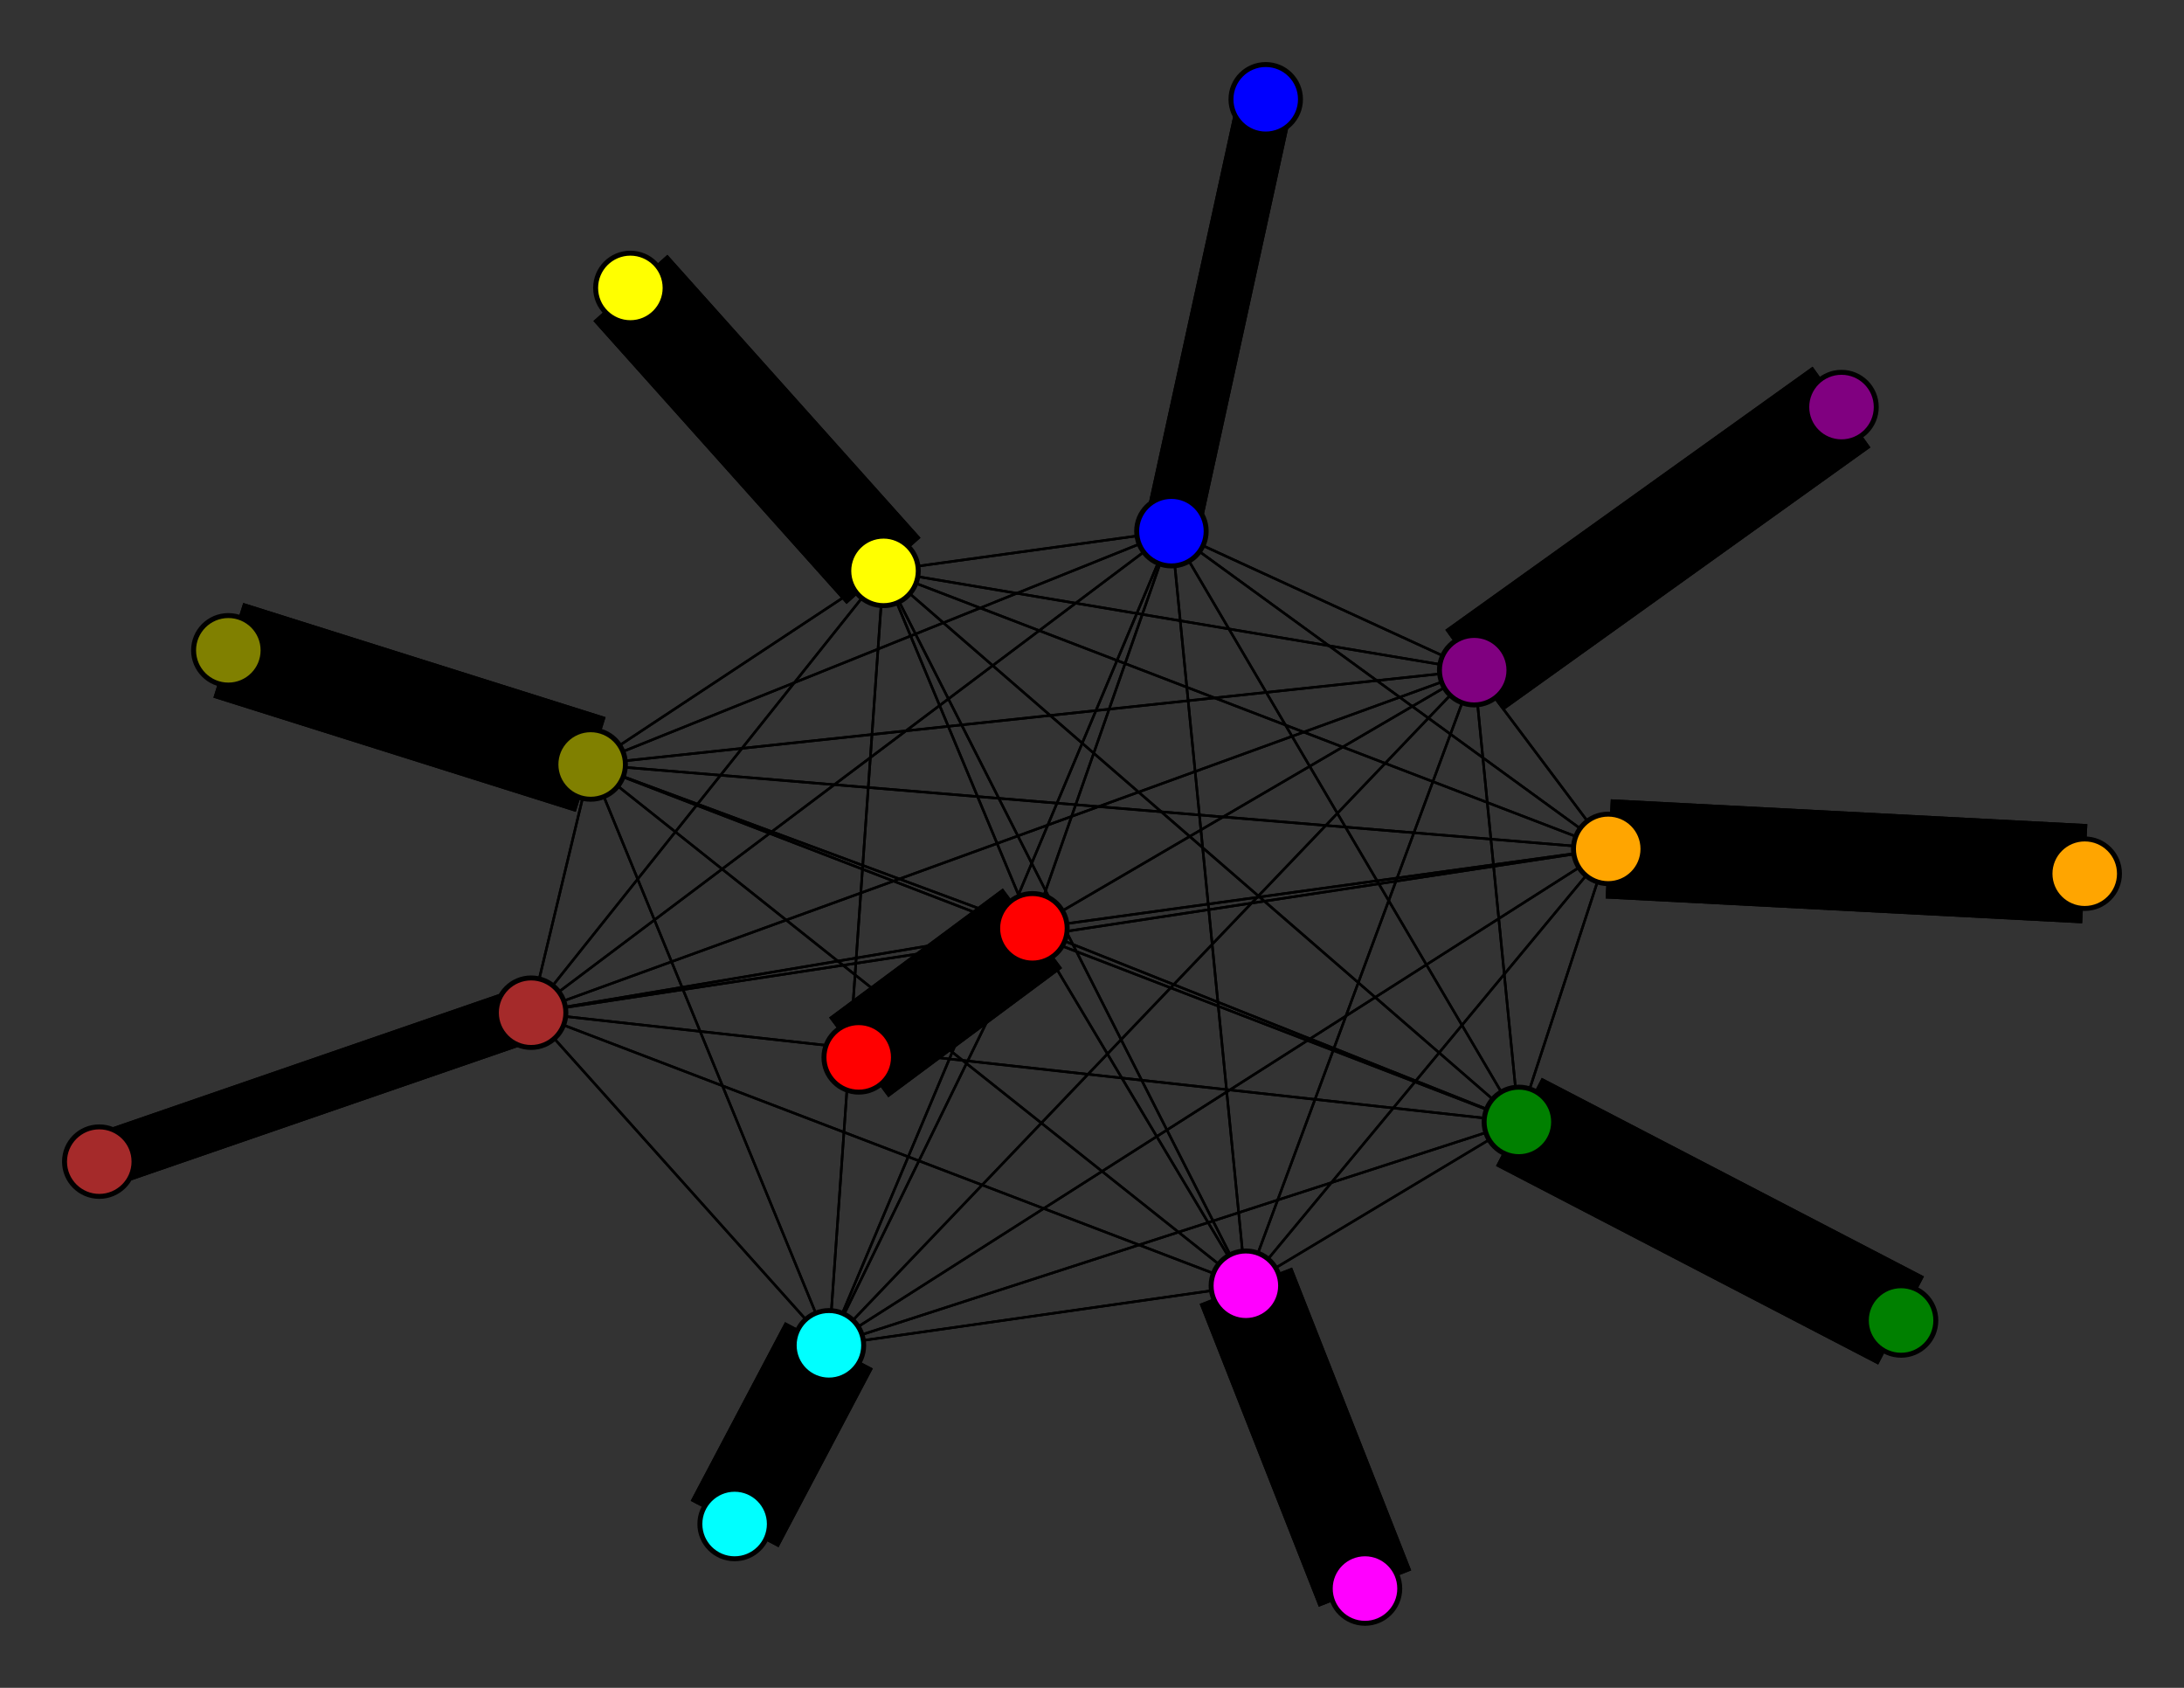 <svg width="440" height="340" xmlns="http://www.w3.org/2000/svg">
<rect width="100%" height="100%" fill="#333333" stroke="none"/>
<path stroke-width="11.333" stroke="black" d="M 255 20 236 107"/>
<path stroke-width="0.5" stroke="black" d="M 119 154 208 187"/>
<path stroke-width="0.5" stroke="black" d="M 119 154 236 107"/>
<path stroke-width="20.0" stroke="black" d="M 46 131 119 154"/>
<path stroke-width="0.5" stroke="black" d="M 251 259 107 204"/>
<path stroke-width="0.5" stroke="black" d="M 251 259 167 271"/>
<path stroke-width="0.5" stroke="black" d="M 251 259 119 154"/>
<path stroke-width="20.0" stroke="black" d="M 251 259 275 320"/>
<path stroke-width="0.5" stroke="black" d="M 251 259 178 115"/>
<path stroke-width="0.5" stroke="black" d="M 251 259 297 135"/>
<path stroke-width="0.5" stroke="black" d="M 251 259 324 171"/>
<path stroke-width="0.5" stroke="black" d="M 251 259 306 226"/>
<path stroke-width="0.5" stroke="black" d="M 251 259 208 187"/>
<path stroke-width="0.5" stroke="black" d="M 251 259 236 107"/>
<path stroke-width="20.0" stroke="black" d="M 275 320 251 259"/>
<path stroke-width="0.5" stroke="black" d="M 178 115 107 204"/>
<path stroke-width="0.5" stroke="black" d="M 178 115 167 271"/>
<path stroke-width="0.5" stroke="black" d="M 178 115 119 154"/>
<path stroke-width="0.5" stroke="black" d="M 178 115 251 259"/>
<path stroke-width="20.0" stroke="black" d="M 178 115 127 58"/>
<path stroke-width="0.5" stroke="black" d="M 178 115 297 135"/>
<path stroke-width="0.5" stroke="black" d="M 178 115 324 171"/>
<path stroke-width="0.5" stroke="black" d="M 178 115 306 226"/>
<path stroke-width="0.5" stroke="black" d="M 178 115 208 187"/>
<path stroke-width="0.5" stroke="black" d="M 119 154 306 226"/>
<path stroke-width="0.5" stroke="black" d="M 119 154 324 171"/>
<path stroke-width="0.5" stroke="black" d="M 119 154 297 135"/>
<path stroke-width="0.5" stroke="black" d="M 119 154 178 115"/>
<path stroke-width="0.5" stroke="black" d="M 107 204 119 154"/>
<path stroke-width="0.5" stroke="black" d="M 107 204 251 259"/>
<path stroke-width="0.5" stroke="black" d="M 107 204 178 115"/>
<path stroke-width="0.5" stroke="black" d="M 107 204 297 135"/>
<path stroke-width="0.5" stroke="black" d="M 107 204 324 171"/>
<path stroke-width="0.5" stroke="black" d="M 107 204 306 226"/>
<path stroke-width="0.5" stroke="black" d="M 107 204 208 187"/>
<path stroke-width="0.5" stroke="black" d="M 107 204 236 107"/>
<path stroke-width="11.333" stroke="black" d="M 20 234 107 204"/>
<path stroke-width="0.5" stroke="black" d="M 167 271 107 204"/>
<path stroke-width="20.0" stroke="black" d="M 167 271 148 307"/>
<path stroke-width="0.5" stroke="black" d="M 178 115 236 107"/>
<path stroke-width="0.5" stroke="black" d="M 167 271 119 154"/>
<path stroke-width="0.5" stroke="black" d="M 167 271 178 115"/>
<path stroke-width="0.5" stroke="black" d="M 167 271 297 135"/>
<path stroke-width="0.5" stroke="black" d="M 167 271 324 171"/>
<path stroke-width="0.5" stroke="black" d="M 167 271 306 226"/>
<path stroke-width="0.5" stroke="black" d="M 167 271 208 187"/>
<path stroke-width="0.5" stroke="black" d="M 167 271 236 107"/>
<path stroke-width="20.0" stroke="black" d="M 148 307 167 271"/>
<path stroke-width="0.5" stroke="black" d="M 119 154 107 204"/>
<path stroke-width="0.5" stroke="black" d="M 119 154 167 271"/>
<path stroke-width="20.0" stroke="black" d="M 119 154 46 131"/>
<path stroke-width="0.5" stroke="black" d="M 119 154 251 259"/>
<path stroke-width="0.5" stroke="black" d="M 167 271 251 259"/>
<path stroke-width="20.0" stroke="black" d="M 127 58 178 115"/>
<path stroke-width="0.5" stroke="black" d="M 297 135 107 204"/>
<path stroke-width="0.5" stroke="black" d="M 297 135 167 271"/>
<path stroke-width="0.5" stroke="black" d="M 306 226 208 187"/>
<path stroke-width="0.5" stroke="black" d="M 306 226 236 107"/>
<path stroke-width="20.0" stroke="black" d="M 383 266 306 226"/>
<path stroke-width="0.5" stroke="black" d="M 208 187 107 204"/>
<path stroke-width="0.5" stroke="black" d="M 208 187 167 271"/>
<path stroke-width="0.5" stroke="black" d="M 208 187 119 154"/>
<path stroke-width="0.5" stroke="black" d="M 208 187 251 259"/>
<path stroke-width="0.5" stroke="black" d="M 208 187 178 115"/>
<path stroke-width="0.5" stroke="black" d="M 208 187 297 135"/>
<path stroke-width="0.5" stroke="black" d="M 208 187 324 171"/>
<path stroke-width="0.5" stroke="black" d="M 208 187 306 226"/>
<path stroke-width="20.0" stroke="black" d="M 306 226 383 266"/>
<path stroke-width="20.0" stroke="black" d="M 208 187 173 213"/>
<path stroke-width="20.0" stroke="black" d="M 173 213 208 187"/>
<path stroke-width="0.5" stroke="black" d="M 236 107 107 204"/>
<path stroke-width="0.5" stroke="black" d="M 236 107 167 271"/>
<path stroke-width="0.5" stroke="black" d="M 236 107 119 154"/>
<path stroke-width="0.5" stroke="black" d="M 236 107 251 259"/>
<path stroke-width="0.5" stroke="black" d="M 236 107 178 115"/>
<path stroke-width="0.5" stroke="black" d="M 236 107 297 135"/>
<path stroke-width="0.5" stroke="black" d="M 236 107 324 171"/>
<path stroke-width="0.5" stroke="black" d="M 236 107 306 226"/>
<path stroke-width="0.5" stroke="black" d="M 236 107 208 187"/>
<path stroke-width="11.333" stroke="black" d="M 236 107 255 20"/>
<path stroke-width="0.5" stroke="black" d="M 208 187 236 107"/>
<path stroke-width="0.5" stroke="black" d="M 107 204 167 271"/>
<path stroke-width="0.5" stroke="black" d="M 306 226 324 171"/>
<path stroke-width="0.5" stroke="black" d="M 306 226 178 115"/>
<path stroke-width="0.5" stroke="black" d="M 297 135 119 154"/>
<path stroke-width="0.5" stroke="black" d="M 297 135 251 259"/>
<path stroke-width="0.5" stroke="black" d="M 297 135 178 115"/>
<path stroke-width="20.0" stroke="black" d="M 297 135 371 82"/>
<path stroke-width="0.5" stroke="black" d="M 297 135 324 171"/>
<path stroke-width="0.5" stroke="black" d="M 297 135 306 226"/>
<path stroke-width="0.5" stroke="black" d="M 297 135 208 187"/>
<path stroke-width="0.5" stroke="black" d="M 297 135 236 107"/>
<path stroke-width="20.0" stroke="black" d="M 371 82 297 135"/>
<path stroke-width="0.5" stroke="black" d="M 324 171 107 204"/>
<path stroke-width="0.5" stroke="black" d="M 324 171 167 271"/>
<path stroke-width="0.5" stroke="black" d="M 306 226 297 135"/>
<path stroke-width="0.5" stroke="black" d="M 324 171 119 154"/>
<path stroke-width="0.5" stroke="black" d="M 324 171 178 115"/>
<path stroke-width="0.5" stroke="black" d="M 324 171 297 135"/>
<path stroke-width="20.0" stroke="black" d="M 324 171 420 176"/>
<path stroke-width="0.5" stroke="black" d="M 324 171 306 226"/>
<path stroke-width="0.5" stroke="black" d="M 324 171 208 187"/>
<path stroke-width="0.5" stroke="black" d="M 324 171 236 107"/>
<path stroke-width="20.0" stroke="black" d="M 420 176 324 171"/>
<path stroke-width="0.5" stroke="black" d="M 306 226 107 204"/>
<path stroke-width="0.5" stroke="black" d="M 306 226 167 271"/>
<path stroke-width="0.5" stroke="black" d="M 306 226 119 154"/>
<path stroke-width="0.5" stroke="black" d="M 306 226 251 259"/>
<path stroke-width="0.5" stroke="black" d="M 324 171 251 259"/>
<path stroke-width="11.333" stroke="black" d="M 107 204 20 234"/>
<circle cx="255" cy="20" r="7.0" style="fill:blue;stroke:black;stroke-width:1.0"/>
<circle cx="236" cy="107" r="7.0" style="fill:blue;stroke:black;stroke-width:1.0"/>
<circle cx="173" cy="213" r="7.0" style="fill:red;stroke:black;stroke-width:1.0"/>
<circle cx="208" cy="187" r="7.0" style="fill:red;stroke:black;stroke-width:1.0"/>
<circle cx="383" cy="266" r="7.0" style="fill:green;stroke:black;stroke-width:1.0"/>
<circle cx="306" cy="226" r="7.0" style="fill:green;stroke:black;stroke-width:1.0"/>
<circle cx="420" cy="176" r="7.0" style="fill:orange;stroke:black;stroke-width:1.0"/>
<circle cx="324" cy="171" r="7.0" style="fill:orange;stroke:black;stroke-width:1.0"/>
<circle cx="371" cy="82" r="7.0" style="fill:purple;stroke:black;stroke-width:1.0"/>
<circle cx="297" cy="135" r="7.0" style="fill:purple;stroke:black;stroke-width:1.0"/>
<circle cx="127" cy="58" r="7.0" style="fill:yellow;stroke:black;stroke-width:1.0"/>
<circle cx="178" cy="115" r="7.0" style="fill:yellow;stroke:black;stroke-width:1.0"/>
<circle cx="275" cy="320" r="7.0" style="fill:fuchsia;stroke:black;stroke-width:1.0"/>
<circle cx="251" cy="259" r="7.0" style="fill:fuchsia;stroke:black;stroke-width:1.0"/>
<circle cx="46" cy="131" r="7.0" style="fill:olive;stroke:black;stroke-width:1.0"/>
<circle cx="119" cy="154" r="7.0" style="fill:olive;stroke:black;stroke-width:1.0"/>
<circle cx="148" cy="307" r="7.0" style="fill:aqua;stroke:black;stroke-width:1.0"/>
<circle cx="167" cy="271" r="7.0" style="fill:aqua;stroke:black;stroke-width:1.0"/>
<circle cx="20" cy="234" r="7.0" style="fill:brown;stroke:black;stroke-width:1.0"/>
<circle cx="107" cy="204" r="7.0" style="fill:brown;stroke:black;stroke-width:1.0"/>
</svg>
